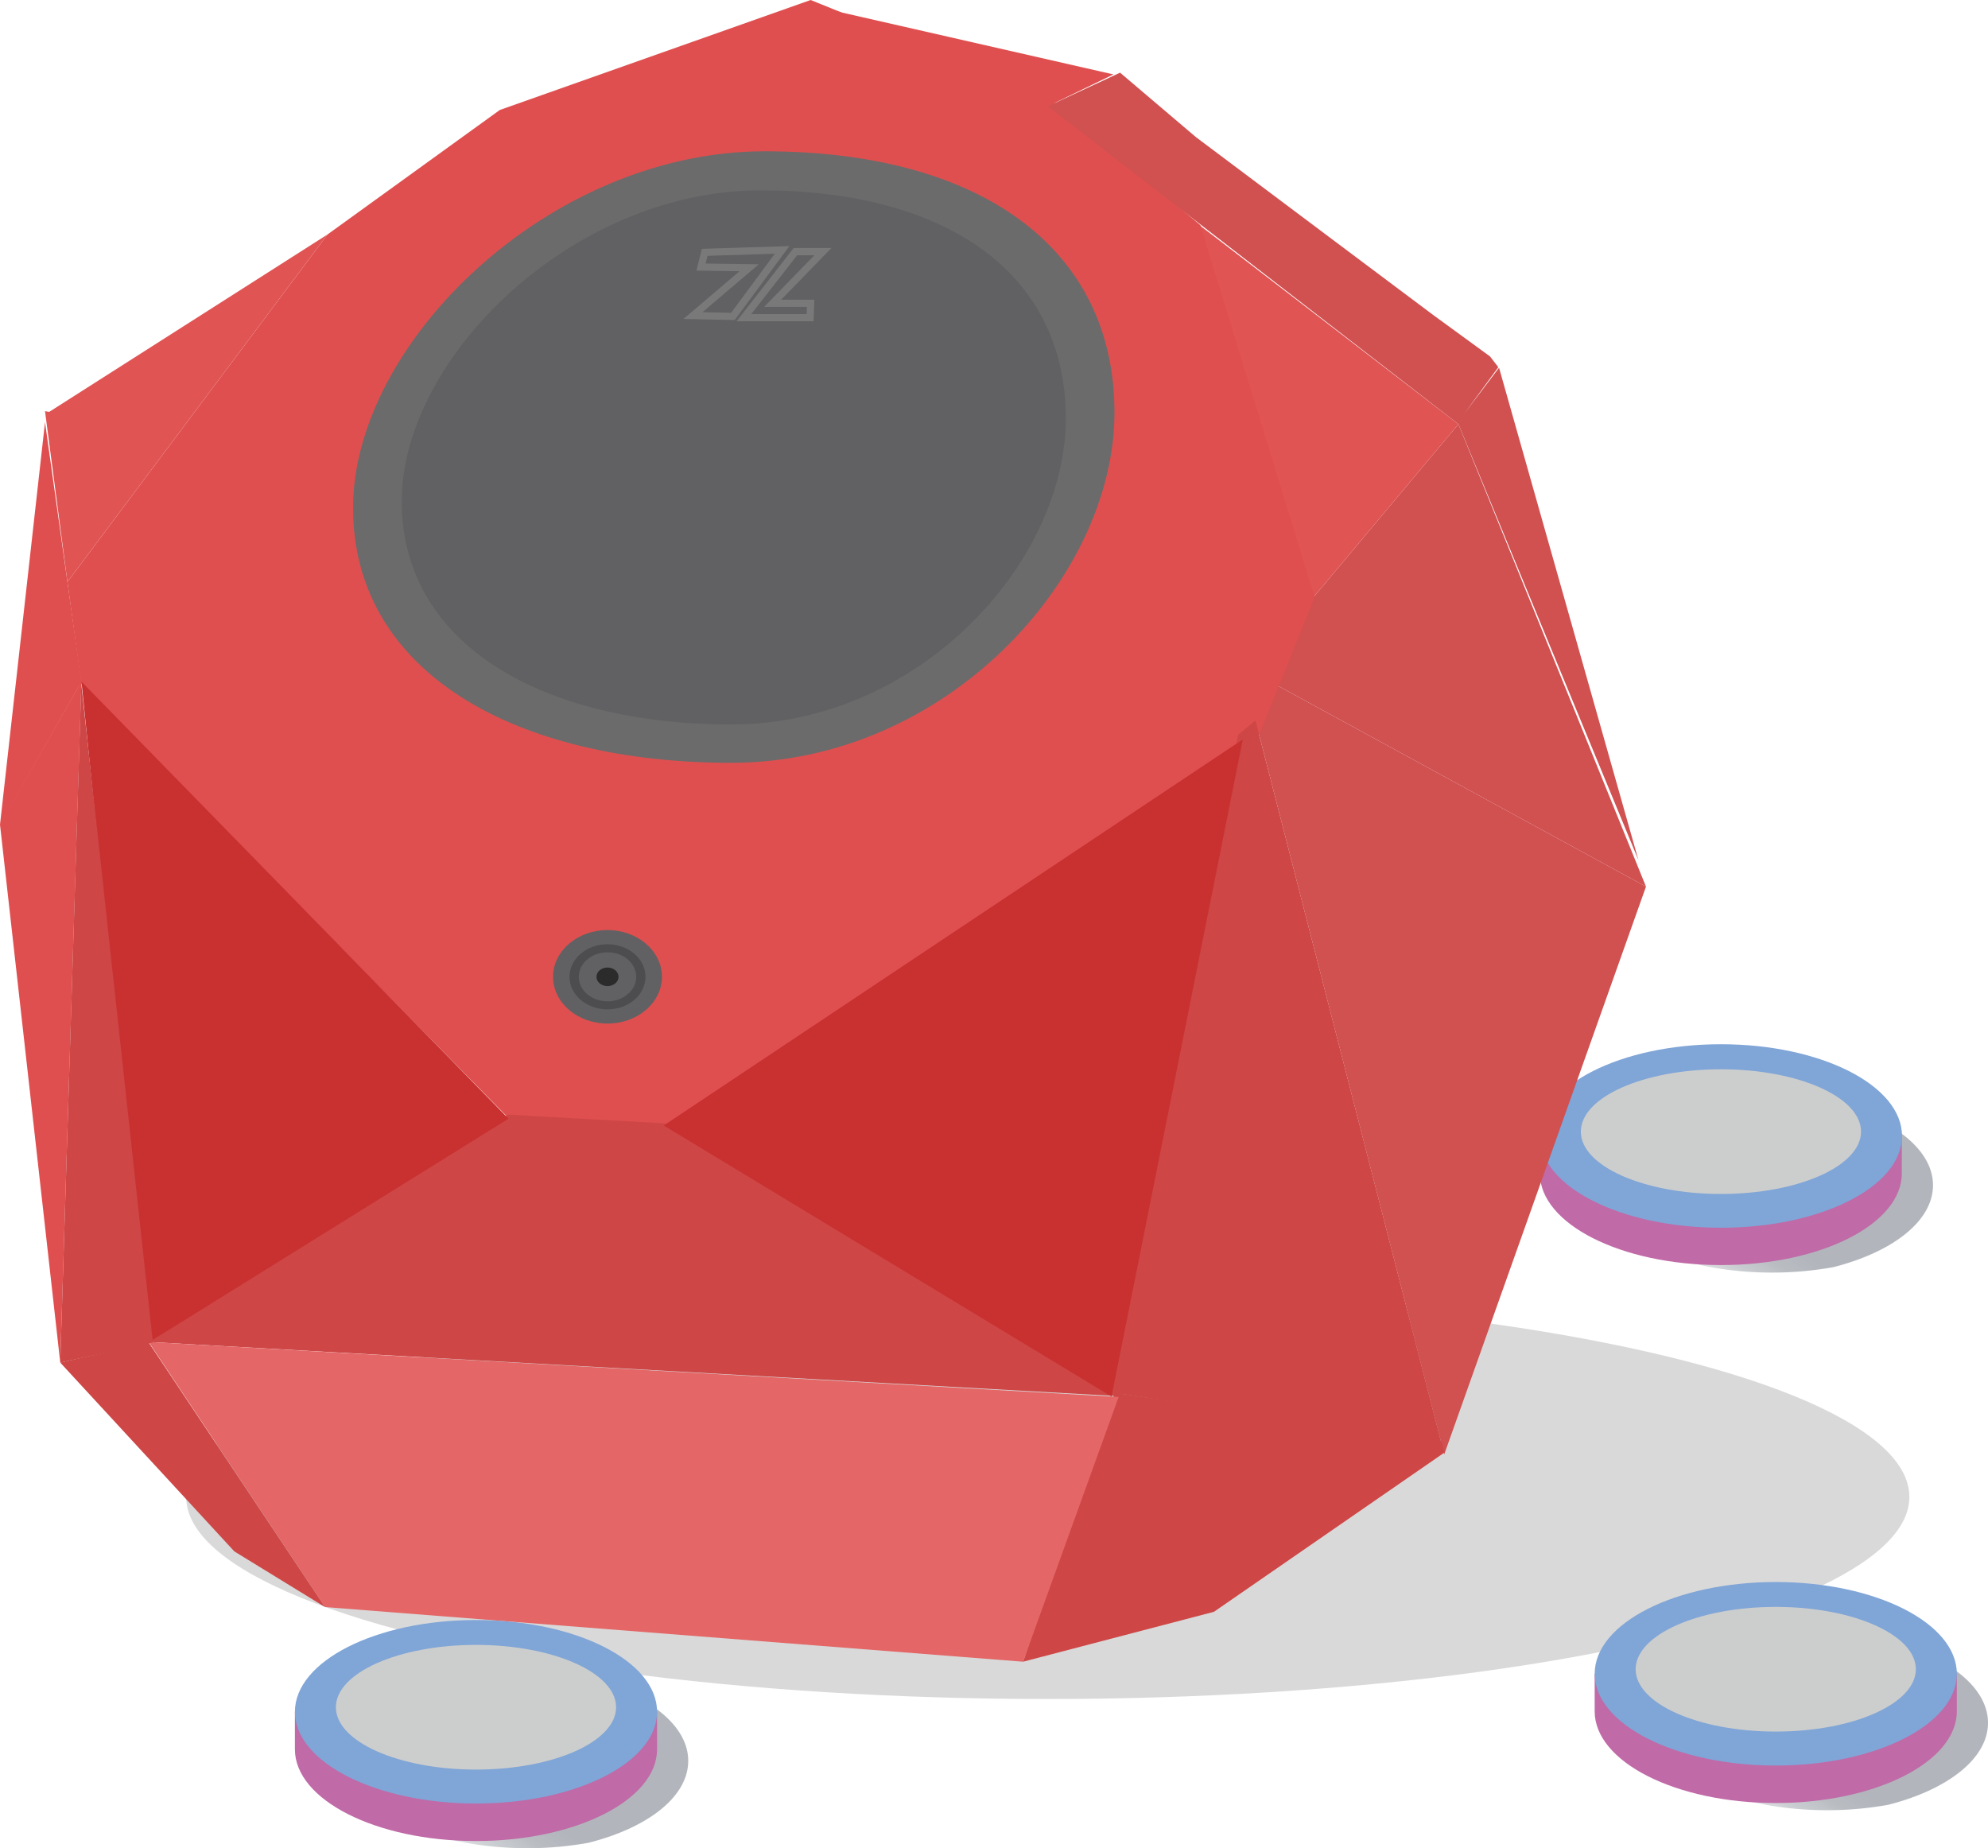 <svg xmlns="http://www.w3.org/2000/svg" xmlns:xlink="http://www.w3.org/1999/xlink" viewBox="0 0 113.52 105.54"><defs><style>.cls-1{isolation:isolate;}.cls-2,.cls-20,.cls-21{opacity:0.5;mix-blend-mode:multiply;}.cls-2{fill:url(#linear-gradient);}.cls-3{fill:#c06aa7;}.cls-4{fill:#80a5d7;}.cls-5{fill:#cccecd;}.cls-6{fill:#7c7c7c;opacity:0.29;}.cls-7{fill:#1f1f1f;}.cls-8{fill:#d15050;}.cls-9{fill:#e15454;}.cls-10{fill:#e04f4f;}.cls-11{fill:#ce4646;}.cls-12{fill:#c93131;}.cls-13{fill:#e46666;}.cls-14,.cls-17{fill:none;stroke-miterlimit:10;stroke-width:0.41px;}.cls-14{stroke:#1f1f1f;}.cls-15{fill:#6b6b6b;}.cls-16{fill:#616163;}.cls-17{stroke:#79797a;}.cls-18{fill:#4d4d4f;}.cls-19{fill:#2b2b2b;}.cls-20{fill:url(#linear-gradient-2);}.cls-21{fill:url(#linear-gradient-3);}</style><linearGradient id="linear-gradient" x1="4753.65" y1="76.17" x2="4762.04" y2="63.3" gradientTransform="translate(-4658.64)" gradientUnits="userSpaceOnUse"><stop offset="0.06" stop-color="#fff" stop-opacity="0"/><stop offset="0.16" stop-color="#c9ccd0" stop-opacity="0.35"/><stop offset="0.27" stop-color="#9ea3aa" stop-opacity="0.63"/><stop offset="0.36" stop-color="#7f868f" stop-opacity="0.84"/><stop offset="0.45" stop-color="#6c747f" stop-opacity="0.96"/><stop offset="0.53" stop-color="#666e79"/></linearGradient><linearGradient id="linear-gradient-2" x1="4682.56" y1="109.04" x2="4690.96" y2="96.18" xlink:href="#linear-gradient"/><linearGradient id="linear-gradient-3" x1="4756.78" y1="106.87" x2="4765.17" y2="94" xlink:href="#linear-gradient"/></defs><title>kit2</title><g class="cls-1"><g id="Capa_2" data-name="Capa 2"><g id="Layer_1" data-name="Layer 1"><g id="_Grupo_" data-name="&lt;Grupo&gt;"><path id="_Trazado_" data-name="&lt;Trazado&gt;" class="cls-2" d="M110.38,67.68c0-2.89-4.63-5.24-10.34-5.24a19.59,19.59,0,0,0-3.49.31c-3.37.86-5.69,2.63-5.69,4.68,0,2.89,4.63,5.24,10.34,5.24a19.59,19.59,0,0,0,3.49-.31C108.07,71.5,110.38,69.73,110.38,67.68Z"/><g id="_Grupo_2" data-name="&lt;Grupo&gt;"><path id="_Trazado_2" data-name="&lt;Trazado&gt;" class="cls-3" d="M107.71,64.87c-1.61-1.83-5.23-3.1-9.44-3.1s-7.83,1.27-9.44,3.1h-.9V67c0,2.89,4.63,5.24,10.34,5.24S108.6,69.9,108.6,67V64.87Z"/><ellipse id="_Trazado_3" data-name="&lt;Trazado&gt;" class="cls-4" cx="98.27" cy="64.87" rx="10.34" ry="5.24"/><ellipse id="_Trazado_4" data-name="&lt;Trazado&gt;" class="cls-5" cx="98.27" cy="64.62" rx="8" ry="3.56"/></g></g><ellipse class="cls-6" cx="59.83" cy="85.48" rx="49.2" ry="11.54"/><path class="cls-7" d="M81.66,16"/><polygon class="cls-8" points="71.69 41.14 82.47 83.05 93.99 50.63 72.53 38.92 71.69 41.14"/><polygon class="cls-8" points="83.28 24.22 93.99 50.63 72.53 38.92 74.74 34.42 83.28 24.22"/><polygon class="cls-9" points="68.5 12.86 83.28 24.22 74.74 34.42 68.5 12.86"/><polygon class="cls-10" points="3.85 33.23 18.7 13.39 28.54 6.28 46.29 0 59.67 5.41 68.55 12.86 75.07 34.09 71.9 41.95 38.16 64.43 29.03 63.84 4.64 39.05 3.85 33.23"/><polyline class="cls-11" points="70.7 41.96 63.27 79.48 82.31 82.41 71.69 41.14"/><polygon class="cls-11" points="63.66 79.53 58.42 94.89 69.32 92.04 82.49 82.94 82.32 82.3 63.66 79.53"/><polyline class="cls-8" points="83.6 23.64 85.6 21 93.56 49.12 83.28 24.22 59.83 6.07 63.96 4.15 68.29 7.83 75.89 13.53 81.87 18.01 85.08 20.35 85.53 20.93 85.55 20.98"/><polygon class="cls-11" points="8.49 76.63 64.3 79.75 38.02 64.15 29.01 63.65 8.49 76.63"/><polygon class="cls-12" points="4.65 38.92 8.49 76.66 29.04 63.88 4.65 38.92"/><polygon class="cls-13" points="8.49 76.63 18.56 91.77 58.42 94.89 63.88 79.77 8.49 76.63"/><polygon class="cls-11" points="3.44 77.81 13.38 88.59 18.56 91.77 8.49 76.66 3.44 77.81"/><polyline class="cls-10" points="4.65 38.92 3.44 77.81 0 47.09 4.42 39.33 4.65 38.92 2.57 24.11 0 47.09"/><polygon class="cls-11" points="3.44 77.81 8.73 76.66 4.64 39.05 3.44 77.81"/><polyline class="cls-9" points="2.57 23.48 3.85 33.23 18.7 13.39 2.81 23.52"/><polygon class="cls-10" points="59.83 6.07 63.58 4.25 46.6 0.38 59.83 6.07"/><polygon class="cls-12" points="37.9 64.27 63.47 79.75 70.97 42.22 37.9 64.27"/><path class="cls-14" d="M63.88,56.2"/><path class="cls-15" d="M63.64,23.56c0,9.42-9.6,20-21.89,20S20.16,38.42,20.16,29,31.37,8.64,43.66,8.64,63.64,14.14,63.64,23.56Z"/><path class="cls-16" d="M60.86,23.89c0,8.22-8.37,17.48-19.09,17.48S22.94,36.85,22.94,28.63s9.77-17.76,20.49-17.76S60.86,15.67,60.86,23.89Z"/><polygon class="cls-17" points="40.24 14.41 44.66 14.27 41.85 18.07 39.57 18.02 42.78 15.29 40.03 15.25 40.24 14.41"/><polygon class="cls-17" points="45.42 14.37 46.99 14.37 44.12 17.32 46.29 17.32 46.26 18.14 42.48 18.14 45.42 14.37"/><ellipse class="cls-16" cx="34.69" cy="55.78" rx="3.11" ry="2.67"/><ellipse class="cls-18" cx="34.69" cy="55.78" rx="2.17" ry="1.86"/><ellipse class="cls-16" cx="34.69" cy="55.78" rx="1.64" ry="1.4"/><ellipse class="cls-19" cx="34.69" cy="55.78" rx="0.63" ry="0.53"/><g id="_Grupo_3" data-name="&lt;Grupo&gt;"><path id="_Trazado_5" data-name="&lt;Trazado&gt;" class="cls-20" d="M39.3,100.55c0-2.89-4.63-5.24-10.34-5.24a19.59,19.59,0,0,0-3.49.31c-3.37.86-5.69,2.63-5.69,4.68,0,2.89,4.63,5.24,10.34,5.24a19.59,19.59,0,0,0,3.49-.31C37,104.37,39.3,102.6,39.3,100.55Z"/><g id="_Grupo_4" data-name="&lt;Grupo&gt;"><path id="_Trazado_6" data-name="&lt;Trazado&gt;" class="cls-3" d="M36.62,97.75c-1.61-1.83-5.23-3.1-9.44-3.1s-7.83,1.27-9.44,3.1h-.9v2.14c0,2.89,4.63,5.24,10.34,5.24s10.34-2.35,10.34-5.24V97.75Z"/><ellipse id="_Trazado_7" data-name="&lt;Trazado&gt;" class="cls-4" cx="27.18" cy="97.75" rx="10.34" ry="5.24"/><ellipse id="_Trazado_8" data-name="&lt;Trazado&gt;" class="cls-5" cx="27.18" cy="97.49" rx="8" ry="3.56"/></g></g><g id="_Grupo_5" data-name="&lt;Grupo&gt;"><path id="_Trazado_9" data-name="&lt;Trazado&gt;" class="cls-21" d="M113.52,98.38c0-2.89-4.63-5.24-10.34-5.24a19.59,19.59,0,0,0-3.49.31c-3.37.86-5.69,2.63-5.69,4.68,0,2.89,4.63,5.24,10.34,5.24a19.59,19.59,0,0,0,3.49-.31C111.2,102.2,113.52,100.43,113.52,98.38Z"/><g id="_Grupo_6" data-name="&lt;Grupo&gt;"><path id="_Trazado_10" data-name="&lt;Trazado&gt;" class="cls-3" d="M110.84,95.58c-1.61-1.83-5.23-3.1-9.44-3.1s-7.83,1.27-9.44,3.1h-.9v2.14c0,2.89,4.63,5.24,10.34,5.24s10.34-2.35,10.34-5.24V95.58Z"/><ellipse id="_Trazado_11" data-name="&lt;Trazado&gt;" class="cls-4" cx="101.4" cy="95.58" rx="10.34" ry="5.24"/><ellipse id="_Trazado_12" data-name="&lt;Trazado&gt;" class="cls-5" cx="101.4" cy="95.32" rx="8" ry="3.56"/></g></g></g></g></g></svg>